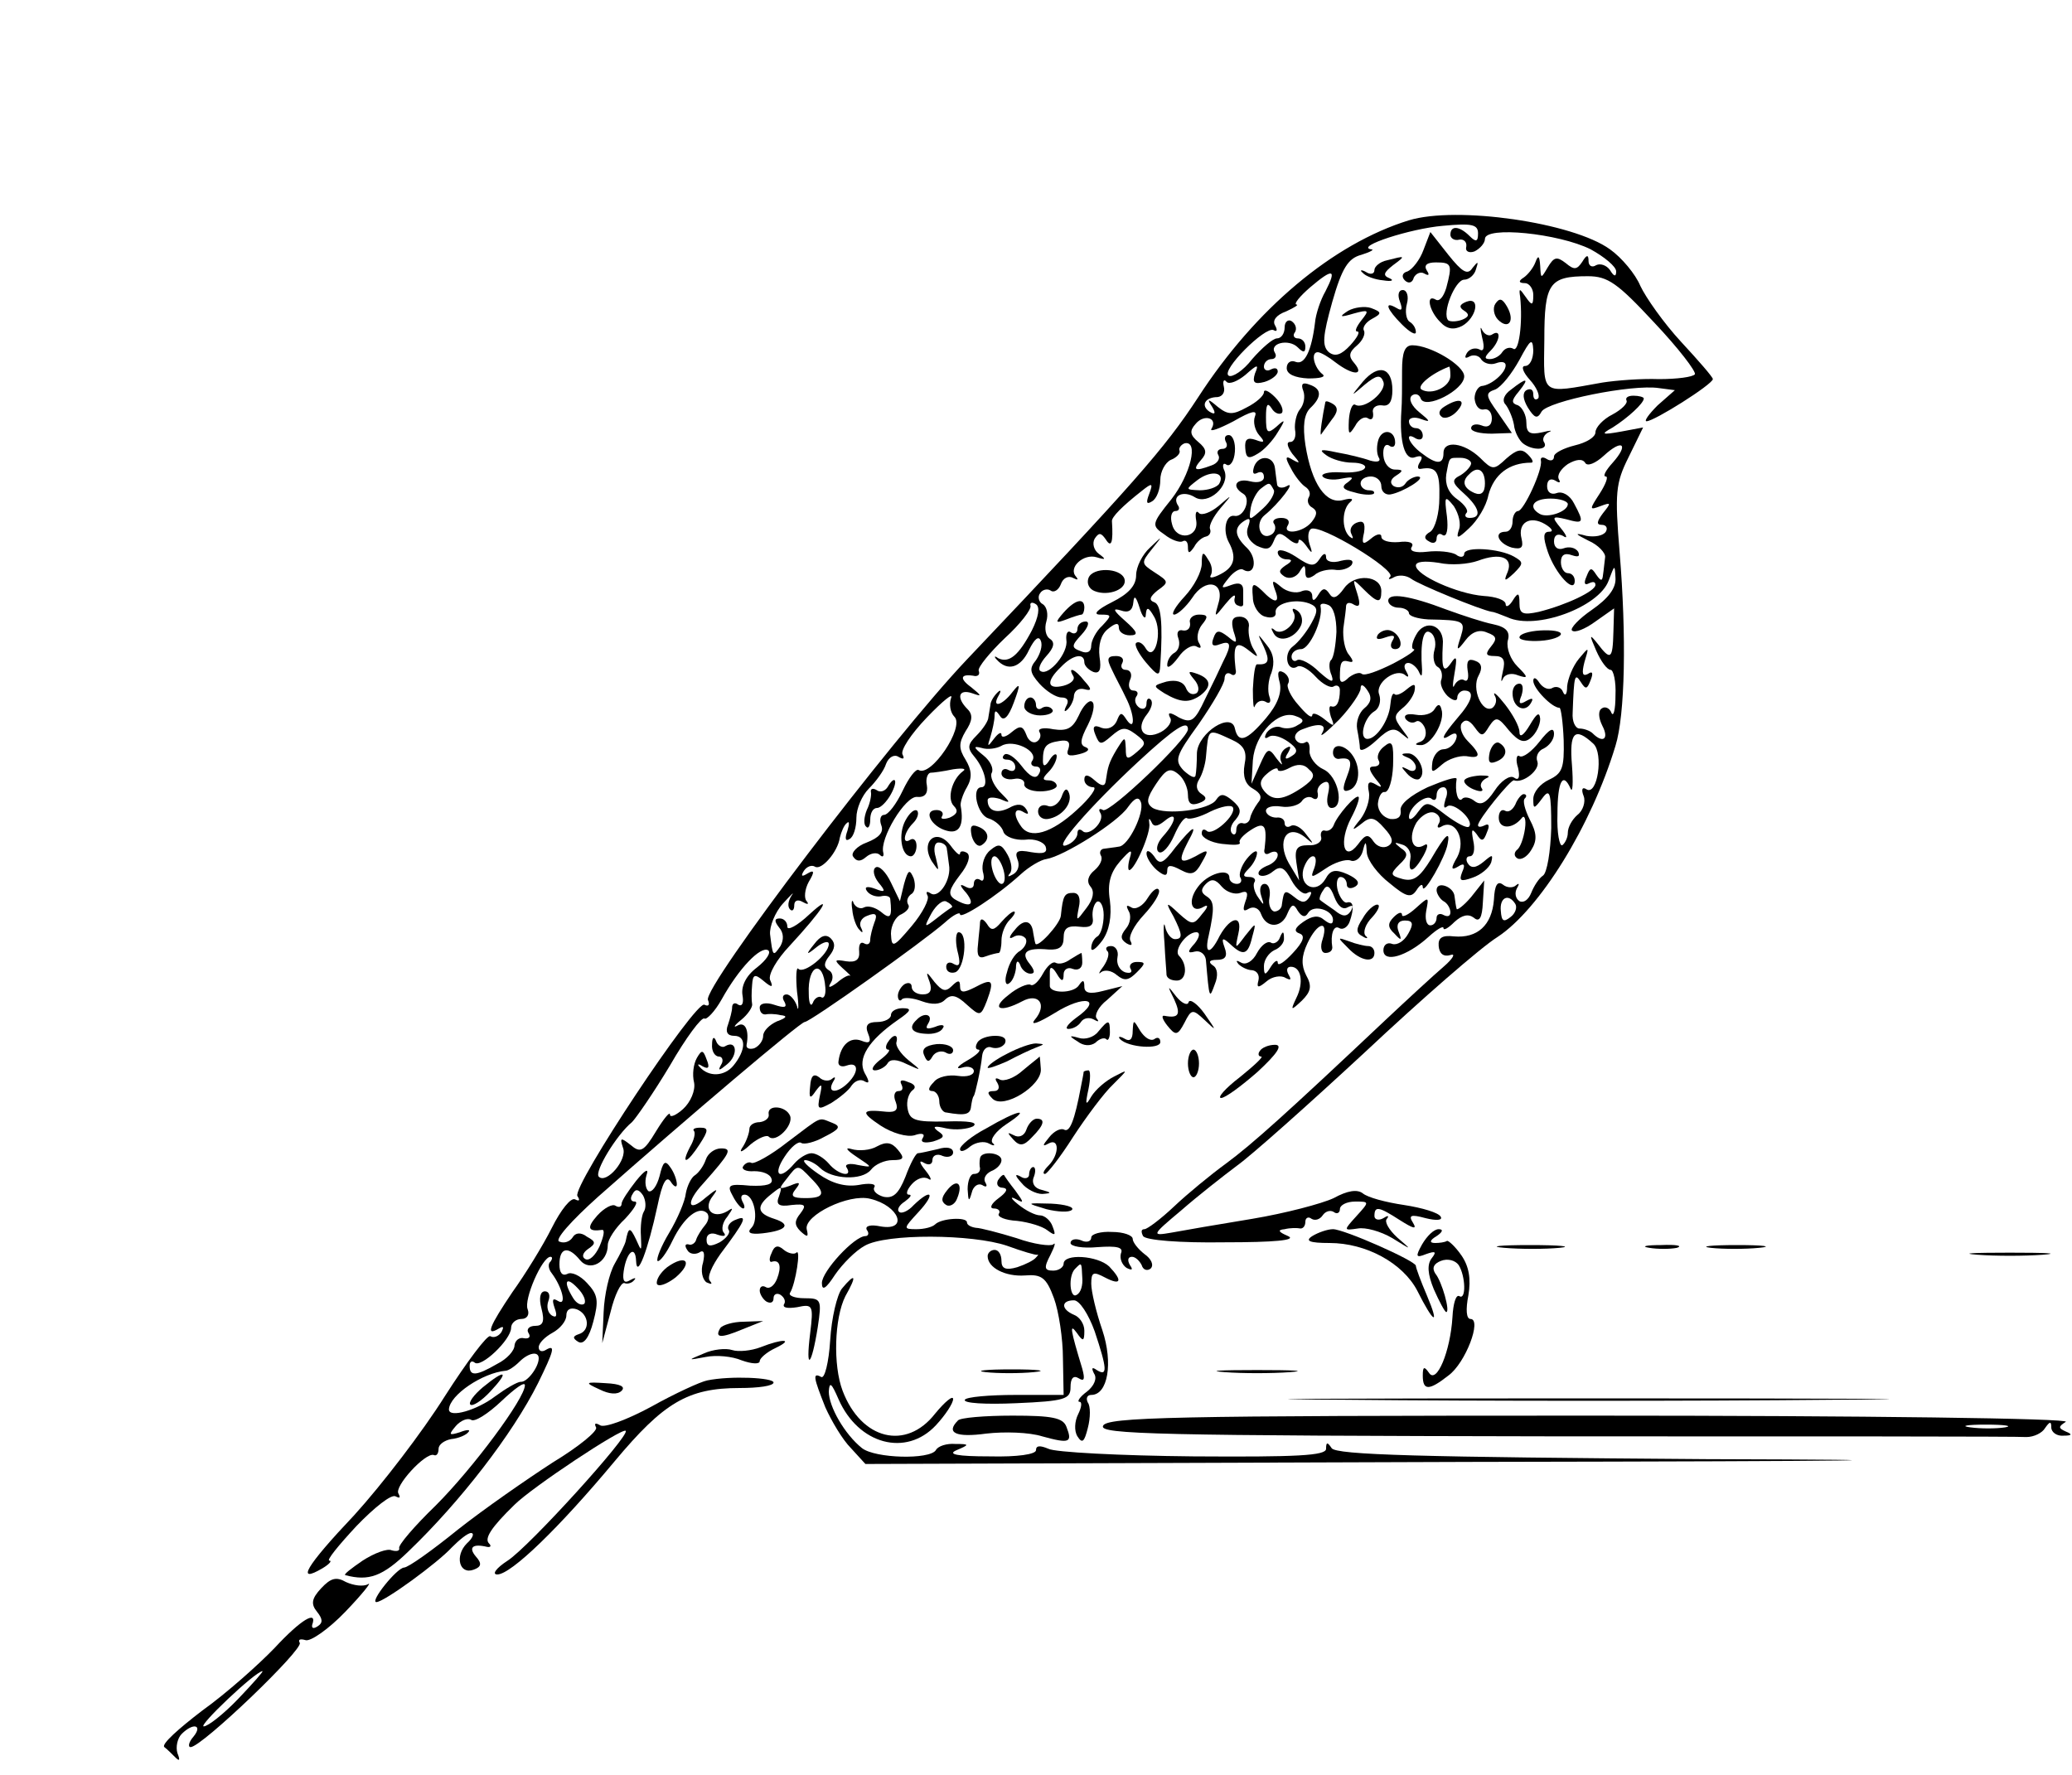 <?xml version="1.0" standalone="no"?>
<!DOCTYPE svg PUBLIC "-//W3C//DTD SVG 20010904//EN"
 "http://www.w3.org/TR/2001/REC-SVG-20010904/DTD/svg10.dtd">
<svg version="1.0" xmlns="http://www.w3.org/2000/svg"
 width="300pt" height="257pt" viewBox="0 0 300 257"
 preserveAspectRatio="xMidYMid meet">
<g transform="translate(0,257) scale(0.1,-0.1)"
fill="#000000" stroke="none">
<path d="M2040 2251 c-110 -34 -222 -128 -305 -256 -49 -75 -93 -125 -335
-380 -110 -116 -382 -474 -375 -493 3 -7 1 -10 -5 -7 -12 8 -192 -263 -184
-277 4 -6 3 -8 -3 -5 -6 4 -21 -15 -34 -41 -13 -26 -39 -68 -57 -93 -33 -49
-40 -65 -20 -53 7 4 8 3 4 -5 -4 -6 -11 -9 -16 -6 -4 3 -34 -37 -66 -87 -32
-51 -91 -128 -131 -172 -71 -75 -85 -100 -46 -77 10 6 14 11 10 11 -5 0 13 22
39 50 26 27 51 47 57 43 6 -3 7 -2 4 4 -7 10 39 60 51 56 4 -2 7 2 7 9 0 6 8
12 18 14 11 1 22 6 25 10 4 4 -2 4 -12 0 -16 -5 -17 -4 -6 9 7 8 17 12 22 9 5
-4 25 9 44 27 19 18 34 29 34 23 0 -19 -75 -120 -129 -174 -31 -30 -55 -58
-53 -62 1 -4 -4 -5 -11 -3 -6 3 -25 -4 -42 -15 -16 -11 -28 -20 -25 -21 34 -9
54 -2 92 35 74 71 150 169 187 243 23 47 26 57 11 48 -5 -3 -10 -2 -10 4 0 6
9 15 20 21 11 6 20 17 20 25 0 9 6 12 15 9 18 -7 20 -31 3 -36 -9 -3 -9 -6 -1
-11 8 -5 16 6 22 29 8 30 7 39 -9 56 -10 11 -23 17 -29 13 -7 -3 -11 2 -11 14
0 25 13 27 30 6 14 -17 40 -3 40 22 0 8 11 25 25 38 13 14 20 25 14 25 -6 0
-7 5 -3 11 4 8 9 7 15 -2 4 -7 5 -18 1 -24 -3 -5 -5 -21 -4 -35 1 -23 1 -23
-7 -5 -9 19 -11 18 -15 -2 -1 -5 -8 -19 -16 -33 -8 -14 -15 -45 -16 -70 l-2
-45 12 45 c6 25 15 43 20 42 4 -2 11 0 14 4 4 4 1 4 -6 0 -8 -5 -11 -1 -9 13
4 28 17 39 18 15 1 -27 17 15 31 80 7 34 13 44 19 35 5 -8 9 -9 9 -4 0 6 -4
17 -9 24 -8 12 -11 9 -16 -12 -4 -15 -11 -24 -16 -22 -4 3 -6 13 -3 23 4 11
-2 8 -15 -8 -11 -14 -21 -29 -21 -33 0 -5 -4 -6 -9 -3 -4 3 -16 -3 -26 -14
-16 -18 -14 -24 7 -21 4 0 2 -10 -4 -24 -6 -13 -15 -22 -21 -18 -5 3 -3 9 4
14 12 8 12 11 -1 18 -9 7 -17 6 -21 -1 -4 -6 -12 -9 -19 -6 -8 2 17 30 56 65
130 115 293 253 299 253 8 0 171 116 203 144 12 11 22 16 22 12 0 -8 53 26 88
58 12 11 29 21 37 22 25 4 103 53 118 75 10 14 16 16 19 7 5 -15 -18 -63 -32
-64 -5 -1 -15 -2 -21 -3 -5 0 -8 -5 -5 -10 3 -5 -1 -14 -9 -21 -10 -8 -12 -17
-6 -24 6 -7 4 -18 -6 -31 -15 -20 -15 -20 -11 1 3 13 0 21 -8 21 -13 0 -15 -4
-18 -33 -1 -12 -35 -49 -37 -40 -1 3 -2 10 -3 15 -2 19 -14 21 -27 4 -8 -9 -9
-14 -2 -10 6 4 14 3 18 -2 3 -5 -1 -13 -8 -18 -8 -4 -16 -18 -19 -31 -4 -12
-2 -20 3 -16 5 3 9 13 10 22 0 11 3 12 6 5 2 -7 9 -13 15 -13 7 0 6 5 -1 14
-14 17 -5 24 27 21 16 -1 22 4 22 17 0 14 6 18 23 16 16 -2 21 2 19 14 -1 9 2
19 6 22 5 3 10 -6 10 -19 0 -14 -4 -28 -9 -31 -5 -3 -9 -10 -9 -17 0 -6 7 -1
16 11 10 14 14 35 11 58 -4 25 1 41 15 57 15 17 18 18 14 5 -3 -10 -3 -18 -1
-18 8 0 32 55 29 68 -1 7 0 8 3 2 3 -8 9 -7 19 1 19 16 18 0 -2 -22 -9 -10
-11 -20 -6 -23 5 -3 15 8 22 24 7 16 15 28 19 25 4 -2 19 2 34 10 15 7 29 10
32 6 6 -11 -30 -43 -38 -34 -4 3 -7 2 -7 -4 0 -6 13 -13 29 -15 17 -2 28 -2
26 2 -2 3 5 11 16 18 20 13 24 7 20 -27 -2 -7 2 -10 8 -6 6 3 11 2 11 -3 0 -6
-7 -13 -16 -16 -9 -4 -14 -9 -11 -13 4 -3 13 -1 20 5 11 9 17 6 27 -13 7 -13
18 -22 23 -18 6 3 7 1 3 -6 -6 -9 -11 -9 -22 0 -14 11 -15 10 -18 -11 0 -5 -5
-10 -11 -10 -5 1 -9 10 -7 20 2 11 -1 20 -7 20 -6 0 -8 -8 -5 -17 5 -15 4 -15
-4 -3 -6 8 -8 18 -6 22 3 4 0 8 -7 8 -10 0 -10 3 -1 12 7 7 12 17 12 23 0 5
-7 1 -15 -9 -8 -10 -12 -23 -9 -27 3 -5 0 -9 -5 -9 -6 0 -11 4 -11 9 0 15 -32
6 -46 -14 -15 -20 -9 -39 9 -28 7 4 6 -1 -2 -10 -13 -17 -15 -17 -34 0 -19 18
-20 17 -8 -4 13 -26 14 -33 2 -33 -5 0 -12 8 -14 18 -2 9 -3 -1 -1 -23 1 -22
3 -43 3 -47 1 -5 7 -8 15 -8 14 0 16 23 3 36 -8 8 11 34 25 34 6 0 5 -7 -2
-16 -11 -12 -11 -15 0 -12 8 2 15 -4 16 -12 5 -58 5 -57 13 -35 5 12 4 23 -3
27 -7 5 -5 8 6 8 12 0 16 5 11 18 -5 14 -3 15 8 5 19 -18 26 -16 32 10 6 22 6
22 -10 2 -15 -20 -15 -20 -10 3 7 30 -14 24 -30 -9 -12 -22 -19 -19 -13 6 9
41 8 50 -3 57 -8 5 -9 10 -1 18 8 8 14 7 23 -4 7 -8 19 -12 27 -9 10 4 12 0 7
-13 -4 -12 -3 -15 5 -10 7 4 15 1 18 -8 8 -21 30 -20 38 1 6 14 9 15 15 4 6
-9 11 -10 15 -3 8 13 36 4 36 -10 0 -7 -4 -7 -13 0 -8 7 -17 6 -30 -3 -13 -9
-14 -14 -5 -17 8 -3 5 -12 -10 -28 -12 -13 -22 -20 -22 -14 0 5 -5 2 -10 -6
-8 -13 -10 -13 -10 1 0 9 7 19 15 23 8 3 15 11 14 18 0 10 -2 10 -6 0 -2 -6
-9 -10 -13 -7 -5 3 -14 -4 -20 -15 -6 -12 -16 -18 -23 -14 -7 4 -8 3 -4 -2 5
-5 14 -9 20 -9 7 -1 11 -7 9 -15 -3 -11 0 -11 12 -1 8 7 21 9 27 5 8 -4 9 -3
5 4 -4 7 -3 12 3 12 15 0 19 -23 8 -45 -9 -19 -8 -19 8 -4 13 13 15 21 6 37
-7 14 -7 27 2 46 14 30 31 35 22 6 -4 -11 -2 -20 4 -20 6 0 10 3 10 8 -3 19 2
33 10 28 5 -3 12 1 15 9 7 20 6 31 -4 28 -4 -1 -10 7 -13 17 -3 11 -1 20 4 20
5 0 9 -5 9 -11 0 -5 5 -7 12 -3 8 5 4 11 -11 18 -18 8 -25 6 -32 -7 -13 -22
-38 -11 -32 14 3 10 9 19 14 19 5 0 5 -8 2 -17 -6 -15 -5 -15 16 -1 13 9 29
14 36 12 7 -3 15 3 18 13 4 16 5 16 6 -2 1 -11 16 -31 33 -44 24 -20 31 -22
39 -10 5 8 9 10 9 4 1 -12 33 44 36 63 4 20 -3 14 -24 -22 -16 -26 -25 -33
-41 -29 -18 5 -19 7 -5 21 13 12 13 17 2 24 -10 8 -10 9 2 5 8 -2 14 -11 12
-21 -4 -22 5 -20 19 5 7 13 7 19 1 15 -17 -10 -24 11 -11 33 7 10 18 17 26 14
7 -3 10 -10 6 -16 -3 -5 -1 -7 4 -4 20 12 36 -19 23 -44 -10 -17 -9 -20 1 -14
9 6 11 3 6 -8 -5 -13 -2 -14 15 -8 12 4 24 14 27 22 3 12 2 12 -11 1 -11 -9
-18 -10 -23 -2 -3 5 -2 10 3 10 6 0 8 10 5 23 -3 16 -2 18 5 9 7 -11 10 -11
15 3 4 9 3 13 -3 10 -6 -3 -10 -3 -10 0 0 8 47 66 52 65 13 -5 38 15 34 27 -3
7 1 16 9 19 8 4 15 13 15 21 0 11 -7 7 -21 -11 -11 -14 -24 -24 -29 -21 -4 3
-6 -5 -2 -17 3 -14 1 -19 -6 -14 -6 4 -19 -5 -28 -19 -12 -18 -20 -22 -29 -15
-6 5 -15 7 -18 3 -6 -6 -11 11 -8 29 0 4 -18 -2 -42 -12 -25 -12 -41 -25 -39
-34 1 -9 -4 -13 -15 -12 -10 2 -18 11 -18 22 1 10 5 18 10 17 6 0 11 17 12 38
1 33 -1 38 -13 28 -8 -6 -11 -15 -8 -20 3 -5 0 -9 -7 -9 -8 0 -7 -5 2 -17 11
-13 11 -15 1 -9 -10 6 -13 3 -10 -11 2 -11 -4 -28 -12 -39 -14 -17 -13 -18 1
-7 13 11 19 10 33 -6 13 -14 14 -21 6 -26 -7 -4 -16 -1 -21 6 -8 12 -12 11
-23 -4 -20 -26 -28 3 -10 38 8 15 13 29 11 31 -4 4 -31 -27 -36 -41 -2 -5 -7
-9 -12 -8 -5 2 -8 -3 -6 -10 1 -6 -7 -12 -19 -11 -16 0 -20 -5 -17 -25 l4 -26
-15 25 c-18 32 -3 58 23 38 14 -12 14 -11 2 4 -7 10 -17 15 -22 12 -5 -3 -9
-1 -9 4 0 6 -6 9 -12 8 -7 0 -14 4 -15 9 -1 6 9 9 22 7 12 -2 26 2 30 8 3 5
11 8 16 4 5 -3 8 0 7 7 -2 6 2 13 9 16 7 3 9 -3 6 -16 -3 -12 -1 -21 5 -21 19
0 10 46 -12 56 -11 5 -20 17 -20 26 1 10 -2 16 -6 13 -5 -3 -11 -1 -14 4 -3 5
1 12 10 15 25 10 36 7 28 -6 -4 -7 7 2 25 20 17 18 31 39 31 45 0 7 4 6 10 -3
7 -10 5 -18 -5 -26 -7 -6 -12 -19 -10 -30 2 -10 4 -23 4 -28 1 -5 11 0 24 12
19 18 26 19 37 9 12 -10 12 -9 0 7 -12 16 -12 20 0 30 8 6 16 17 18 25 2 11 0
12 -11 3 -8 -7 -16 -10 -18 -7 -3 2 -5 -5 -6 -16 -2 -22 -20 -49 -33 -49 -13
0 -5 31 10 40 7 4 10 15 7 24 -7 17 25 40 38 28 5 -4 5 -1 1 6 -4 6 -3 12 3
12 5 0 12 -6 15 -12 4 -9 5 -8 5 2 -3 40 2 61 12 54 6 -3 9 -15 6 -25 -3 -10
-1 -22 5 -25 5 -3 7 -11 5 -18 -3 -6 2 -17 9 -24 8 -7 14 -8 14 -2 0 5 5 10
10 10 16 0 12 -15 -10 -40 -22 -26 -26 -35 -9 -24 7 4 10 1 7 -7 -3 -8 -11
-14 -18 -14 -7 0 -14 -8 -16 -18 -2 -17 -1 -17 14 -4 9 8 25 13 35 12 21 -4
22 2 2 22 -8 8 -12 19 -9 25 5 7 11 6 19 -5 10 -14 12 -14 21 1 10 15 13 14
29 -6 14 -16 22 -19 32 -10 7 6 13 18 13 27 -1 11 -5 8 -15 -9 -9 -15 -15 -19
-15 -10 0 8 -10 26 -21 40 -11 14 -18 20 -15 13 4 -6 2 -14 -3 -18 -15 -9 -31
28 -20 47 6 11 4 18 -5 21 -10 4 -13 0 -11 -14 2 -11 0 -17 -5 -14 -4 3 -11
-1 -14 -7 -3 -7 -3 1 0 17 4 23 3 27 -5 15 -11 -16 -14 -9 -12 26 3 29 -26 39
-39 14 -6 -11 -7 -20 -3 -20 4 -1 -9 -10 -30 -21 -22 -11 -41 -18 -45 -15 -3
3 -11 1 -19 -5 -9 -9 -13 -8 -13 0 0 22 2 26 13 23 7 -2 7 1 0 10 -6 7 -9 24
-8 38 2 14 4 29 4 33 1 5 6 5 12 1 8 -4 9 1 4 17 -7 22 -7 22 9 6 21 -21 26
-21 26 -3 0 23 -39 26 -54 4 -10 -14 -16 -16 -21 -8 -6 9 -10 9 -16 -1 -6 -10
-9 -10 -9 -2 0 7 -7 10 -15 7 -8 -4 -22 -1 -30 6 -13 11 -14 10 -9 -4 8 -20 0
-21 -19 -1 -13 12 -15 11 -13 -10 0 -13 9 -26 18 -28 10 -3 16 0 15 6 -2 13
28 21 49 13 12 -5 13 -10 3 -28 -7 -13 -19 -28 -27 -34 -15 -11 -8 -39 7 -29
5 2 16 -4 26 -15 10 -11 22 -17 26 -14 5 3 9 0 9 -5 0 -18 -5 -26 -12 -24 -4
2 -4 -5 -1 -15 6 -15 5 -15 -10 -3 -9 7 -17 10 -17 5 -1 -5 -9 2 -20 15 -11
12 -18 27 -15 31 3 5 0 12 -6 16 -9 5 -10 0 -6 -15 3 -14 -3 -31 -20 -51 -28
-33 -40 -37 -45 -15 -5 25 -53 -6 -55 -35 0 -14 -1 -29 -2 -33 -1 -5 -8 -1
-17 7 -14 15 -12 21 22 68 20 29 37 58 37 65 0 7 4 10 9 7 5 -4 9 0 7 7 -4 35
0 42 18 28 15 -12 16 -12 8 1 -5 8 -8 22 -7 31 2 9 -4 16 -13 16 -11 0 -13 -6
-9 -21 6 -18 5 -19 -8 -8 -13 10 -17 10 -21 -2 -4 -10 -1 -13 9 -9 16 6 18 0
5 -25 -4 -9 -16 -34 -26 -54 -15 -32 -20 -36 -38 -27 -13 8 -17 8 -13 0 4 -5
-2 -15 -13 -21 -25 -13 -38 4 -20 26 6 8 9 17 5 21 -3 3 -6 1 -6 -6 0 -7 -5
-9 -10 -6 -6 4 -8 11 -5 16 4 5 2 9 -4 9 -6 0 -8 7 -5 15 4 8 1 15 -6 15 -6 0
-8 5 -5 10 3 6 -1 10 -9 10 -13 0 -14 -4 -6 -20 5 -11 15 -29 20 -40 13 -25
14 -51 1 -32 -7 11 -9 11 -14 -2 -4 -9 -13 -13 -22 -10 -11 5 -14 2 -9 -10 6
-15 8 -15 23 -2 15 13 20 14 35 3 16 -12 16 -14 2 -26 -14 -12 -16 -11 -16 5
-1 18 -1 18 -13 -1 -12 -20 -13 -26 -16 -46 -1 -8 -6 -8 -16 1 -10 9 -15 9
-15 1 0 -6 6 -11 13 -11 6 0 -4 -15 -24 -33 -37 -34 -68 -43 -81 -23 -12 17
-9 28 4 20 7 -4 8 -3 4 4 -5 8 -13 9 -25 2 -18 -9 -31 -4 -31 11 0 5 8 5 18 2
16 -7 16 -6 -1 11 -9 10 -14 22 -11 27 3 6 -2 17 -12 25 -15 12 -15 14 -3 11
9 -3 22 -1 29 3 17 10 53 -7 45 -21 -4 -5 -1 -9 5 -9 6 0 8 -5 4 -11 -4 -8
-13 -4 -25 12 -10 13 -21 20 -25 16 -4 -4 -2 -7 4 -7 7 0 12 -5 12 -11 0 -5
-4 -7 -10 -4 -5 3 -10 1 -10 -5 0 -6 8 -10 18 -8 9 2 16 -2 15 -7 -1 -6 9 -11
23 -11 13 0 24 4 24 8 0 4 -5 8 -12 8 -9 0 -9 3 0 12 7 7 12 17 12 23 0 5 -5
3 -10 -5 -6 -10 -10 -11 -10 -2 0 21 4 26 24 29 12 2 16 -1 13 -11 -4 -10 0
-12 16 -8 12 3 16 7 9 10 -9 3 -8 11 3 32 8 16 11 31 6 34 -4 3 -13 -6 -19
-20 -9 -19 -17 -23 -37 -20 -14 3 -23 1 -20 -4 3 -5 1 -11 -4 -14 -5 -3 -12 1
-15 10 -5 13 -9 14 -21 4 -8 -7 -15 -9 -15 -4 0 5 -5 2 -11 -6 -9 -12 -10 -12
-5 3 3 10 6 24 6 30 0 9 2 9 8 0 5 -8 12 -2 20 20 10 27 9 29 -2 15 -15 -20
-31 -24 -20 -5 4 7 3 9 -2 4 -5 -5 -10 -13 -10 -18 -1 -5 -2 -13 -3 -18 0 -5
-8 -17 -17 -26 -13 -13 -14 -18 -3 -31 15 -18 21 -44 10 -44 -15 0 -6 -40 10
-45 10 -3 20 -12 22 -20 3 -7 17 -12 31 -11 14 2 27 -3 30 -10 3 -9 -3 -11
-21 -8 -20 4 -24 1 -20 -10 4 -9 1 -18 -6 -22 -7 -4 -9 -4 -5 1 4 4 3 16 -3
27 -9 16 -13 17 -25 7 -9 -7 -13 -21 -11 -31 3 -10 1 -16 -4 -12 -5 3 -9 0 -9
-6 0 -6 -5 -8 -12 -4 -9 5 -9 2 1 -9 14 -18 5 -22 -17 -9 -10 7 -8 14 8 35 12
15 16 28 10 32 -5 3 -10 3 -10 -1 0 -4 -6 1 -14 12 -20 26 -44 6 -27 -23 11
-16 11 -16 6 5 -4 13 -2 22 4 22 6 0 12 -4 12 -10 1 -5 2 -16 3 -22 4 -21 -14
-49 -26 -42 -6 4 -8 3 -5 -3 3 -5 -7 -25 -23 -44 -27 -32 -29 -32 -30 -11 0
12 7 25 15 28 8 4 13 10 10 14 -3 5 -1 11 4 15 6 3 7 13 4 23 -6 14 -8 13 -14
-8 l-6 -25 -13 27 c-7 15 -17 25 -22 22 -5 -3 -3 -13 4 -22 11 -13 10 -15 -5
-9 -11 4 -16 3 -12 -3 4 -6 13 -9 20 -8 8 2 14 0 14 -4 3 -27 0 -30 -14 -18
-8 6 -18 9 -24 6 -5 -3 -12 0 -15 6 -2 7 -4 3 -2 -9 1 -12 6 -26 11 -30 4 -5
5 -3 2 3 -4 7 0 15 9 18 12 5 15 2 10 -10 -3 -8 -6 -20 -6 -25 0 -6 -4 -8 -9
-5 -5 3 -8 -2 -7 -12 1 -12 -5 -16 -19 -14 -17 3 -18 2 -5 -10 8 -7 13 -12 11
-11 -2 2 -11 -3 -19 -10 -11 -8 -14 -8 -9 0 4 6 3 15 -3 18 -8 5 -7 11 1 21 8
10 9 18 2 25 -7 7 -15 4 -24 -8 -13 -16 -12 -17 4 -4 9 7 17 9 17 4 0 -15 -36
-44 -44 -36 -3 4 -4 -11 -2 -33 3 -21 2 -31 0 -21 -3 9 -10 17 -15 17 -6 0 -7
-5 -3 -11 4 -8 0 -9 -15 -4 -12 4 -21 2 -21 -4 0 -6 3 -10 8 -10 4 1 14 1 22
-1 11 -1 9 -4 -5 -9 -11 -5 -20 -14 -20 -21 0 -7 -6 -15 -13 -18 -7 -2 -12 0
-11 5 4 21 -2 34 -13 28 -7 -4 -5 0 5 8 10 8 17 19 16 23 -1 5 -1 17 0 28 1
15 4 16 16 6 13 -11 15 -10 10 1 -3 8 10 30 28 49 49 53 65 79 29 46 -18 -17
-32 -24 -32 -18 0 7 -5 12 -11 12 -8 0 -8 -4 -1 -13 7 -8 7 -18 2 -27 -11 -16
-11 -15 -15 17 -1 11 7 32 19 45 12 13 17 18 12 11 -5 -8 -6 -16 -2 -20 3 -3
6 -1 6 6 0 7 5 9 12 5 7 -4 10 -4 6 1 -4 4 -3 17 3 28 9 15 8 18 -2 12 -8 -5
-10 -4 -5 4 4 6 11 9 16 6 9 -6 33 21 36 42 2 8 6 18 10 21 4 4 4 -1 1 -11 -4
-11 -3 -16 3 -12 6 3 10 17 10 31 0 13 8 32 18 42 10 10 22 26 25 36 4 10 12
14 18 10 7 -4 9 -3 6 3 -4 6 12 30 35 54 23 24 39 37 35 28 -3 -9 -1 -21 5
-27 15 -15 -34 -88 -52 -77 -4 2 -14 -11 -23 -30 -9 -19 -21 -35 -27 -35 -5 0
-7 -7 -4 -15 4 -10 -3 -18 -21 -25 -14 -5 -23 -15 -20 -20 5 -8 11 -8 19 -1 7
6 16 7 20 3 4 -4 6 -2 5 3 -6 20 32 83 49 81 11 -1 16 5 14 17 -2 9 1 17 5 18
4 0 19 2 33 5 14 2 20 1 14 -3 -16 -12 -23 -40 -13 -50 7 -7 5 -12 -6 -17 -9
-3 -14 -2 -11 2 3 5 -1 9 -8 9 -20 0 -8 -24 15 -30 18 -5 25 8 20 36 -1 4 3
17 9 27 8 14 7 25 -2 40 -10 16 -10 24 0 41 10 15 11 24 3 32 -17 17 -13 30 7
23 14 -5 14 -4 -2 9 -18 13 -15 20 6 16 5 0 7 3 5 8 -1 5 16 26 38 47 22 20
39 42 37 47 -1 4 2 6 8 2 6 -4 4 -18 -6 -38 -19 -36 -33 -48 -49 -40 -5 4 -6
2 -2 -2 16 -18 35 -12 47 14 8 16 14 21 17 13 3 -7 -1 -19 -7 -28 -10 -12 -9
-18 5 -34 10 -11 24 -20 32 -20 9 0 11 -5 7 -12 -4 -8 -3 -10 2 -5 5 5 9 14 9
20 1 7 7 11 15 9 11 -3 11 0 0 12 -13 17 -25 22 -16 7 3 -5 -3 -11 -14 -14
-24 -6 -26 6 -4 27 17 18 34 21 34 7 0 -5 6 -11 13 -14 9 -3 12 3 9 22 -2 17
2 32 12 40 11 9 16 10 16 2 0 -6 7 -11 16 -11 13 0 11 5 -7 21 -17 15 -19 19
-6 15 11 -4 17 0 18 12 1 11 4 8 9 -8 4 -14 9 -18 9 -10 1 12 4 11 12 -3 13
-22 1 -67 -12 -46 -4 7 -10 11 -14 8 -3 -3 4 -16 14 -28 18 -21 20 -21 21 -4
4 62 1 88 -9 91 -8 3 -6 8 5 17 17 12 16 13 -4 26 -20 13 -20 14 -4 34 16 20
16 20 -3 2 -11 -10 -20 -28 -20 -40 0 -15 -11 -27 -35 -39 -22 -11 -28 -18
-17 -18 17 0 17 -1 3 -16 -9 -8 -16 -22 -16 -29 0 -9 -6 -12 -15 -8 -14 5 -14
8 1 24 10 11 12 19 6 19 -7 0 -12 -5 -12 -11 0 -5 -4 -8 -9 -5 -5 4 -8 -1 -7
-11 3 -18 -25 -52 -37 -45 -5 2 -1 12 8 22 11 12 13 20 5 25 -6 4 -8 15 -5 25
3 10 1 21 -5 25 -6 3 -8 11 -4 16 3 5 10 7 15 4 5 -4 12 1 15 9 3 9 11 13 18
9 6 -3 8 -3 4 2 -12 13 11 34 30 28 13 -4 14 -3 3 5 -7 5 -10 15 -6 22 6 9 9
9 16 -1 8 -13 11 -5 9 26 -1 6 15 22 43 44 15 12 17 12 11 -4 -5 -13 -4 -16 4
-11 7 4 12 18 12 31 0 12 7 25 15 29 8 3 14 9 13 13 -2 4 2 9 7 11 21 5 9 -45
-19 -81 -29 -36 -29 -38 -10 -51 10 -8 22 -12 26 -10 5 3 8 -1 8 -8 0 -10 2
-10 9 0 4 8 12 14 17 15 5 1 8 6 6 11 -2 5 5 18 15 30 18 21 18 21 -3 3 -11
-9 -24 -14 -28 -10 -4 5 -6 0 -4 -11 4 -25 -29 -30 -35 -5 -3 10 -1 19 5 19 5
0 7 4 3 9 -8 14 9 21 25 11 19 -12 51 16 43 38 -4 8 -2 13 3 9 5 -3 11 5 12
19 1 13 -3 24 -9 24 -5 0 -7 -4 -4 -10 3 -5 1 -10 -5 -10 -6 0 -9 -4 -6 -9 3
-5 -1 -12 -10 -15 -24 -9 -28 -7 -15 8 9 10 8 16 -4 26 -12 10 -13 16 -4 26
12 15 33 9 23 -7 -3 -5 11 0 32 11 26 15 35 17 31 7 -3 -8 0 -20 6 -27 9 -10
8 -12 -5 -7 -12 4 -16 1 -15 -12 1 -15 5 -16 18 -8 9 5 22 19 29 31 12 19 11
20 -2 8 -13 -11 -15 -9 -15 14 0 18 2 22 8 13 4 -7 11 -10 15 -7 3 4 -1 14
-10 23 -9 9 -16 12 -16 7 0 -5 -11 -15 -25 -22 -20 -11 -27 -11 -42 1 -14 12
-16 12 -8 0 6 -10 4 -12 -4 -7 -13 9 -6 21 12 21 7 1 11 7 9 15 -2 8 0 12 4 7
4 -4 16 1 27 10 18 16 20 16 14 2 -4 -13 -1 -16 14 -12 10 3 19 10 19 15 0 5
-4 6 -10 3 -5 -3 -10 -1 -10 4 0 6 5 11 11 11 5 0 8 4 5 9 -9 14 20 21 33 8 8
-8 11 -8 11 1 0 7 -5 12 -11 12 -5 0 -8 4 -4 9 3 5 1 12 -5 16 -5 3 -10 -1
-10 -9 0 -9 -5 -16 -11 -16 -6 0 -22 -14 -36 -30 -13 -17 -29 -27 -34 -24 -12
7 53 72 65 66 5 -3 6 0 2 7 -4 7 2 15 16 20 13 6 19 10 15 10 -4 1 5 12 20 25
33 28 39 27 22 -6 -7 -12 -14 -33 -15 -45 -5 -41 -15 -62 -28 -57 -7 3 -13 -1
-13 -9 0 -9 12 -14 31 -15 17 0 26 2 21 6 -12 9 -18 32 -7 32 4 0 16 -7 26
-15 25 -19 42 -19 27 -1 -9 10 -8 16 4 26 8 7 12 16 10 21 -3 4 2 12 11 17 15
8 15 10 -1 16 -9 3 -24 1 -33 -4 -14 -9 -12 -10 8 -4 22 6 23 5 11 -10 -7 -9
-10 -16 -6 -16 5 0 0 -9 -10 -20 -13 -14 -22 -17 -31 -10 -10 9 -9 23 5 73 14
49 23 63 42 68 13 4 20 8 14 8 -23 4 57 30 104 34 42 4 51 2 51 -11 0 -12 -3
-13 -12 -4 -15 15 -28 16 -28 2 0 -5 6 -9 13 -7 6 1 11 -3 10 -10 -2 -7 4 -10
12 -7 8 4 15 12 15 18 0 19 107 8 153 -15 20 -11 37 -25 37 -32 0 -8 -3 -8 -9
2 -5 7 -14 10 -20 7 -6 -4 -11 -1 -11 6 0 10 -3 9 -9 -1 -8 -12 -12 -12 -24
-2 -13 10 -17 9 -26 -6 -10 -17 -10 -17 -11 2 -1 15 -3 16 -7 5 -3 -8 -11 -18
-17 -22 -8 -5 -7 -8 2 -8 6 0 12 -8 12 -17 0 -16 -2 -16 -11 -3 -9 13 -10 13
-8 0 4 -38 -2 -81 -10 -75 -5 3 -12 1 -16 -5 -3 -5 -11 -10 -18 -10 -8 0 -8 3
1 12 14 14 16 32 3 24 -5 -4 -12 0 -15 6 -3 7 -3 2 0 -11 4 -15 2 -21 -4 -17
-6 3 -14 1 -18 -5 -4 -7 -3 -9 4 -5 6 3 14 1 17 -5 4 -5 13 -8 21 -5 8 3 14 2
14 -3 0 -11 -21 -29 -35 -30 -5 -1 -10 -9 -10 -18 1 -10 6 -17 13 -16 7 2 12
-4 12 -13 0 -10 -6 -14 -15 -10 -8 3 -15 1 -15 -4 0 -5 13 -8 30 -8 l29 1 -20
29 c-18 25 -19 29 -4 34 9 4 24 23 35 43 16 30 19 32 20 14 0 -13 -5 -23 -12
-23 -6 0 -3 -9 7 -20 10 -11 15 -23 12 -27 -4 -3 -7 -1 -7 6 0 7 -4 9 -10 6
-6 -4 -5 -13 2 -25 10 -16 14 -17 20 -6 9 15 131 40 170 34 l23 -3 -25 -22
c-13 -13 -20 -23 -16 -23 11 0 95 53 96 61 0 3 -21 27 -46 54 -25 27 -51 64
-59 81 -7 17 -27 41 -44 53 -54 39 -222 63 -291 42z m355 -148 c35 -37 61 -71
59 -75 -3 -4 -26 -7 -52 -7 -26 1 -63 -2 -82 -5 -90 -16 -85 -20 -84 62 0 82
7 92 63 92 29 0 43 -10 96 -67z m-630 -234 c-4 -5 -16 -9 -28 -9 -21 1 -21 1
-3 15 20 15 41 11 31 -6z m170 -214 c-1 -19 -4 -38 -8 -41 -3 -3 -3 -13 1 -22
4 -12 -1 -10 -18 5 -12 12 -27 20 -32 17 -4 -3 -8 0 -8 5 0 6 6 11 14 11 12 0
32 43 28 62 -1 4 4 5 11 2 8 -3 12 -19 12 -39z m-56 -135 c-7 -5 -18 -6 -25
-3 -6 2 -15 -1 -20 -8 -4 -7 -3 -10 3 -6 6 4 18 0 28 -7 14 -10 15 -15 5 -21
-9 -6 -11 -4 -5 5 5 9 4 11 -4 6 -6 -4 -9 -13 -6 -19 3 -7 0 -4 -7 5 -11 16
-13 15 -24 -10 l-12 -27 2 34 c3 38 37 74 62 64 12 -4 13 -8 3 -13z m-159 -6
c0 -14 -114 -123 -123 -117 -5 3 -7 1 -4 -4 8 -12 -17 -36 -26 -26 -4 3 -7 2
-7 -4 0 -6 -7 -14 -16 -17 -22 -8 34 56 104 121 53 49 72 61 72 47z m63 -15
c18 -8 23 -17 19 -36 -3 -17 1 -29 12 -35 12 -7 14 -13 7 -21 -5 -7 -10 -16
-11 -22 -1 -5 -6 -9 -11 -7 -5 1 -9 -3 -9 -10 0 -6 -3 -8 -6 -5 -4 4 -2 13 5
20 9 11 8 17 -5 28 -12 10 -17 10 -23 1 -9 -15 -73 -23 -92 -12 -10 7 -9 14 5
35 14 21 20 24 32 14 8 -6 14 -20 14 -30 0 -13 5 -16 16 -12 11 4 12 8 4 13
-8 5 -9 13 -4 21 5 8 9 22 10 32 4 43 2 42 37 26z m103 -69 c-28 -19 -43 -21
-56 -5 -7 9 -6 16 5 25 8 7 15 9 15 6 0 -4 8 -3 17 2 11 6 21 6 28 -2 10 -8 8
-14 -9 -26z m207 -17 c-3 -10 -3 -15 2 -11 9 8 40 -20 32 -29 -3 -3 -18 5 -34
17 -26 20 -28 20 -40 4 -7 -10 -13 -13 -13 -7 0 14 25 34 33 26 4 -3 7 -1 7 5
0 7 4 12 10 12 5 0 7 -8 3 -17z m-640 -103 c3 -11 2 -20 -3 -20 -4 0 -10 9
-13 20 -3 11 -2 20 3 20 4 0 10 -9 13 -20z m498 -54 c8 4 9 3 5 -5 -6 -9 -12
-9 -24 1 -10 7 -19 13 -21 15 -1 1 0 7 5 14 5 9 10 6 16 -10 5 -13 12 -19 19
-15z m-573 0 c-2 -1 -12 -8 -22 -16 -18 -14 -19 -14 -7 8 7 12 17 20 22 16 6
-3 9 -7 7 -8z m-282 -87 c-16 -12 -23 -27 -21 -40 2 -11 0 -17 -6 -14 -5 4 -9
2 -9 -4 0 -5 -3 -16 -6 -25 -4 -10 -1 -16 9 -16 18 0 17 -21 -1 -43 -13 -16
-36 -17 -49 -2 -4 4 -2 5 4 1 9 -5 11 -2 6 10 -5 14 -7 14 -14 2 -5 -9 -7 -24
-4 -36 2 -11 -5 -28 -16 -38 -10 -9 -19 -13 -19 -8 0 5 -9 -6 -20 -24 -18 -30
-23 -32 -37 -20 -14 11 -16 11 -11 -4 7 -17 -24 -53 -35 -42 -7 7 26 61 48 79
6 6 31 42 55 82 23 40 46 71 50 68 3 -2 15 10 25 28 25 45 56 77 67 71 5 -3
-2 -14 -16 -25z m99 -29 c1 -10 -2 -17 -6 -14 -4 2 -10 -2 -12 -8 -3 -7 -6 -1
-6 13 -2 42 21 51 24 9z m-398 -397 c-4 -3 -3 -11 2 -17 15 -20 22 -48 9 -40
-8 5 -9 2 -5 -10 4 -11 3 -15 -4 -11 -6 4 -8 13 -5 21 3 8 1 14 -5 14 -7 0 -9
-10 -5 -25 5 -19 2 -25 -9 -25 -9 0 -13 -5 -10 -10 4 -6 1 -9 -6 -8 -7 2 -13
-3 -14 -10 0 -8 -11 -20 -25 -27 -31 -18 -40 -18 -40 -3 0 6 3 8 7 5 9 -9 53
33 53 50 0 7 7 13 15 13 8 0 12 6 9 14 -6 14 21 76 33 76 3 0 3 -3 0 -7z m49
-61 c-4 -3 -11 0 -16 8 -15 24 -11 33 6 15 9 -9 13 -19 10 -23z m-66 -79 c0
-13 -17 -35 -26 -34 -5 0 -22 -10 -37 -21 -26 -20 -67 -32 -67 -19 1 21 49 53
82 56 4 0 13 6 20 13 13 13 28 16 28 5z"/>
<path d="M1031 1058 c-1 -10 4 -18 10 -18 5 0 7 -6 3 -12 -5 -9 -3 -9 9 1 16
13 14 36 -3 26 -4 -3 -11 1 -13 7 -3 8 -6 6 -6 -4z"/>
<path d="M699 561 c-13 -11 -21 -22 -18 -25 3 -3 16 5 29 19 28 30 22 33 -11
6z"/>
<path d="M2061 2208 c-5 -14 -16 -28 -23 -31 -8 -2 -9 -8 -4 -13 5 -5 11 -4
13 4 3 6 10 9 15 6 7 -4 8 -2 4 4 -5 8 0 12 13 12 23 0 24 -3 15 -37 -4 -13
-10 -20 -15 -17 -15 9 -10 -16 6 -32 10 -11 20 -12 32 -6 21 12 27 43 6 35
-10 -4 -11 -8 -3 -13 8 -5 7 -9 -3 -13 -8 -3 -17 -3 -20 -1 -10 10 10 59 23
59 7 0 15 7 17 15 4 12 3 12 -5 2 -7 -11 -15 -6 -35 19 l-26 33 -10 -26z"/>
<path d="M2008 2193 c-10 -2 -18 -9 -18 -14 0 -6 -6 -7 -12 -3 -7 4 -10 3 -5
-1 4 -5 18 -10 30 -11 12 -2 16 0 9 3 -10 4 -9 8 5 19 19 14 18 14 -9 7z"/>
<path d="M2027 2133 c4 -11 3 -14 -5 -9 -19 11 -14 -2 8 -24 11 -11 20 -16 20
-11 0 6 -4 12 -9 15 -5 3 -7 15 -4 26 3 11 0 20 -6 20 -6 0 -8 -7 -4 -17z"/>
<path d="M2165 2130 c-4 -6 -2 -17 4 -23 15 -15 25 -2 13 19 -7 12 -11 13 -17
4z"/>
<path d="M2030 2033 c0 -21 0 -47 -1 -58 -3 -45 5 -73 20 -67 9 3 12 1 7 -7
-4 -6 -4 -11 1 -10 23 4 28 -4 27 -42 0 -22 -6 -44 -13 -49 -9 -5 -10 -10 -2
-14 6 -4 11 -2 11 4 0 6 4 9 9 5 6 -3 8 9 6 27 -4 30 -3 31 10 15 7 -11 11
-26 7 -35 -4 -13 -1 -12 15 3 12 11 25 32 28 48 8 30 30 47 62 47 4 0 2 5 -5
12 -9 9 -16 7 -31 -6 -18 -17 -20 -17 -38 1 -23 22 -53 26 -53 7 0 -17 -10
-17 -32 0 -19 14 -25 32 -8 21 6 -3 10 -1 10 4 0 6 -4 11 -10 11 -5 0 -10 4
-10 10 0 5 8 7 18 3 14 -5 13 -3 -3 10 -11 9 -16 19 -11 24 5 4 11 2 13 -4 6
-17 63 12 63 32 0 16 -49 45 -75 45 -11 0 -15 -10 -15 -37z m70 -7 c0 -16 -27
-29 -42 -20 -7 5 14 23 40 33 1 1 2 -5 2 -13z m30 -127 c0 -4 -7 -12 -15 -17
-14 -7 -13 -11 5 -27 22 -20 26 -35 8 -35 -6 0 -8 3 -5 7 4 3 -2 12 -13 20
-13 9 -18 22 -16 36 5 26 3 24 21 24 8 0 15 -4 15 -8z m20 -29 c0 -13 -5 -18
-15 -14 -16 7 -19 17 -8 27 12 13 23 7 23 -13z"/>
<path d="M1973 2017 c-18 -22 -18 -22 3 -4 17 14 23 15 27 4 5 -14 -28 -41
-41 -33 -4 2 -8 -8 -9 -22 -1 -22 0 -23 9 -9 5 10 14 15 19 11 5 -3 8 0 7 8
-2 7 4 12 13 11 10 -2 15 5 15 22 0 33 -20 39 -43 12z"/>
<path d="M1887 2004 c3 -8 1 -20 -5 -27 -5 -6 -8 -20 -7 -29 2 -10 -1 -18 -7
-18 -6 0 -4 -7 3 -17 12 -14 12 -15 1 -9 -11 7 -12 4 -3 -12 6 -12 16 -24 21
-27 6 -4 8 -10 5 -15 -3 -5 -1 -12 5 -15 8 -5 7 -11 -1 -21 -13 -16 -44 -19
-34 -4 3 6 -1 10 -10 10 -9 0 -14 -4 -10 -9 3 -5 1 -12 -4 -15 -16 -10 -25 16
-10 28 20 16 47 51 32 42 -7 -4 -14 -2 -14 3 -1 6 -2 16 -3 23 -2 18 -23 20
-30 3 -3 -9 -2 -13 4 -10 6 3 10 1 10 -6 0 -6 -8 -9 -20 -6 -20 5 -28 -7 -10
-18 12 -7 1 -35 -13 -32 -12 2 -17 -21 -8 -38 12 -22 8 -36 -11 -46 -11 -6
-18 -7 -15 -2 3 5 2 15 -4 23 -7 12 -9 11 -9 -6 0 -12 -11 -33 -25 -48 -13
-14 -20 -26 -15 -26 5 0 17 11 26 24 19 30 48 24 38 -8 -6 -21 -6 -21 10 -1 9
11 15 16 14 10 -2 -5 0 -11 5 -12 4 -2 7 -1 7 2 0 3 0 12 0 20 0 10 -6 12 -17
8 -16 -6 -16 -5 -4 10 7 9 17 15 21 12 17 -10 21 16 6 31 -19 18 -20 30 -4 40
8 5 9 2 5 -9 -4 -11 1 -20 12 -27 15 -7 20 -6 25 6 5 13 9 14 21 4 8 -7 15 -9
15 -4 0 5 5 2 11 -6 9 -13 10 -12 5 2 -3 10 -2 19 2 22 13 8 123 -59 115 -69
-4 -4 -2 -5 5 -1 7 4 18 3 25 -2 10 -8 100 -45 117 -48 3 0 13 -4 23 -8 41
-19 132 15 146 53 9 24 9 24 10 4 1 -15 -11 -30 -34 -46 -19 -13 -32 -27 -29
-30 4 -4 19 2 34 13 l27 19 -1 -34 c-1 -40 -4 -42 -23 -17 -12 15 -12 13 -2
-10 7 -16 16 -28 21 -28 4 0 8 -17 7 -37 0 -21 -3 -32 -6 -25 -2 6 -9 10 -14
6 -5 -3 -5 -13 1 -25 10 -19 1 -26 -14 -11 -4 4 -13 7 -19 7 -6 0 -11 10 -10
23 2 55 3 58 12 44 7 -11 9 -10 14 3 4 10 3 14 -4 9 -8 -4 -9 1 -5 17 7 23 7
23 -8 5 -9 -11 -16 -29 -17 -40 0 -12 -3 -15 -6 -8 -2 6 -9 9 -15 6 -6 -4 -14
0 -19 7 -5 8 -9 9 -9 3 0 -11 27 -39 38 -39 2 0 5 -21 6 -47 1 -40 -2 -48 -21
-57 -13 -6 -23 -18 -23 -28 0 -15 1 -15 13 1 11 15 13 9 13 -43 -1 -34 -6 -65
-12 -69 -6 -4 -13 -15 -17 -25 -4 -10 -11 -15 -17 -12 -6 4 -7 12 -4 18 4 7 4
9 -1 5 -4 -4 -13 -4 -19 1 -8 6 -12 -1 -13 -22 -3 -37 -24 -56 -58 -53 -17 2
-23 -2 -22 -14 1 -11 7 -16 17 -13 8 3 4 -5 -10 -17 -14 -12 -52 -47 -85 -78
-141 -133 -192 -179 -230 -207 -22 -16 -56 -44 -75 -62 -19 -18 -39 -33 -43
-33 -5 0 -5 -4 -2 -10 4 -6 53 -10 118 -9 72 0 105 3 92 9 -14 6 -16 9 -5 10
8 2 18 2 23 1 4 0 7 4 7 10 0 5 4 8 9 4 5 -3 12 -1 16 5 4 6 11 8 16 5 5 -4 9
-1 9 4 0 6 10 11 22 11 21 0 21 0 2 -21 -19 -21 -19 -21 2 -18 11 2 33 -4 50
-14 29 -18 29 -18 7 1 -12 11 -19 23 -15 27 4 5 1 5 -5 1 -7 -4 -13 -2 -13 3
0 15 6 14 37 -6 19 -12 25 -14 19 -4 -7 11 -4 13 18 7 16 -4 25 -3 22 2 -3 6
-27 13 -53 17 -27 4 -53 11 -60 17 -8 6 -22 4 -42 -7 -17 -8 -70 -22 -118 -30
-49 -8 -101 -17 -117 -20 -29 -5 -29 -4 14 32 24 21 61 50 81 65 21 15 104 89
186 165 81 76 167 151 191 166 61 40 136 161 171 277 14 45 16 159 6 280 -7
86 -6 100 13 138 l21 43 -32 -6 c-28 -5 -30 -4 -12 6 22 14 45 35 45 42 0 2
-7 4 -15 4 -8 0 -12 -3 -10 -7 2 -4 -7 -13 -20 -20 -14 -7 -25 -19 -25 -26 0
-7 -13 -15 -30 -19 -16 -4 -30 -11 -30 -16 0 -6 -5 -7 -10 -4 -6 4 -10 3 -9
-2 3 -13 -25 -73 -33 -73 -4 0 -8 -7 -8 -15 0 -8 -4 -15 -10 -15 -18 0 -11
-17 9 -23 14 -3 17 0 14 13 -6 23 12 34 34 21 10 -6 13 -11 6 -11 -9 0 -9 -8
-2 -29 11 -32 39 -62 39 -42 0 6 -4 11 -10 11 -5 0 -10 7 -10 16 0 10 5 14 16
10 9 -3 12 -2 9 5 -4 6 -13 8 -21 5 -8 -3 -14 1 -14 10 0 9 5 12 13 8 7 -5 6
0 -3 11 -14 17 -13 18 8 13 25 -7 26 -5 11 23 -6 12 -17 18 -25 15 -8 -3 -14
1 -14 10 0 9 5 12 12 8 6 -4 8 -3 5 2 -3 6 3 15 13 22 12 7 21 8 25 2 3 -6 15
-1 27 10 27 25 37 17 13 -10 -10 -11 -15 -20 -10 -20 4 0 0 -11 -9 -25 -15
-23 -15 -24 1 -18 16 6 16 5 4 -10 -9 -12 -10 -17 -2 -17 7 0 9 -5 6 -10 -4
-6 -16 -8 -28 -6 -18 5 -17 3 3 -7 14 -6 25 -18 24 -24 -1 -7 -2 -19 -3 -25
-1 -10 -3 -10 -10 0 -7 11 -9 10 -14 -3 -4 -9 -3 -13 3 -10 6 3 10 3 10 -2 0
-9 -42 -29 -82 -39 -23 -5 -28 -3 -28 12 0 16 -2 17 -10 4 -5 -8 -10 -10 -10
-5 0 6 -14 11 -32 12 -38 3 -98 30 -98 44 0 6 13 7 33 4 18 -4 43 -2 57 3 32
12 51 5 43 -16 -6 -14 -5 -15 9 -2 14 14 14 16 0 24 -21 12 -72 15 -72 4 0 -5
-6 -6 -12 -1 -7 4 -26 6 -42 4 -17 -2 -26 1 -22 7 4 6 -4 9 -19 7 -14 -1 -25
2 -25 8 0 5 -7 4 -15 -3 -12 -10 -14 -8 -10 9 2 14 -1 18 -11 14 -7 -3 -11
-10 -7 -17 3 -6 2 -7 -3 -3 -12 11 -11 40 1 50 6 5 1 6 -10 3 -25 -7 -46 23
-55 80 -4 27 -2 44 7 53 17 16 17 28 -1 34 -10 4 -13 1 -9 -9z m-43 -143 c3
-4 -4 -17 -15 -27 -21 -19 -21 -19 -18 1 2 11 9 23 14 27 13 10 13 10 19 -1z
m426 -21 c0 -11 -30 -21 -41 -14 -17 10 -9 22 16 22 14 0 25 -4 25 -8z m37
-347 c15 -14 6 -76 -10 -66 -6 4 -8 0 -4 -10 3 -8 -1 -21 -9 -27 -8 -7 -14
-18 -14 -26 0 -7 -4 -15 -8 -18 -4 -2 -8 18 -7 45 0 48 8 62 19 37 3 -7 4 8 2
34 -4 48 4 56 31 31z m-113 -232 c3 -5 0 -14 -7 -19 -10 -8 -13 -6 -14 9 -2
19 11 26 21 10z"/>
<path d="M2188 2006 c-10 -7 -14 -16 -8 -22 4 -5 10 -18 12 -29 1 -11 8 -23
13 -27 14 -11 37 -10 31 1 -4 5 0 12 6 15 7 3 3 3 -9 0 -18 -4 -23 -1 -23 14
0 11 -6 22 -12 25 -10 3 -10 7 1 20 16 20 12 21 -11 3z"/>
<path d="M1919 1988 c-4 -19 -9 -51 -6 -47 1 2 8 11 15 21 9 11 10 18 2 23 -5
3 -10 5 -11 3z"/>
<path d="M2091 1981 c-8 -5 -9 -11 -3 -15 5 -3 15 1 22 9 14 16 3 20 -19 6z"/>
<path d="M1996 1934 c-3 -9 -3 -20 0 -26 4 -6 -1 -8 -12 -5 -11 4 -32 9 -49
12 -23 5 -26 4 -15 -4 8 -6 25 -11 38 -11 13 0 21 -4 18 -8 -3 -5 -19 -7 -35
-6 -17 1 -29 -2 -26 -6 3 -4 15 -6 28 -3 16 3 18 2 9 -5 -11 -7 -8 -11 9 -15
13 -4 25 -4 28 -2 2 3 -1 5 -7 5 -7 0 -12 5 -12 10 0 6 7 10 15 10 8 0 15 -6
15 -14 0 -8 6 -13 13 -12 18 3 54 25 40 26 -6 0 -15 -5 -18 -10 -4 -6 -11 -7
-17 -4 -6 4 -5 10 3 15 11 7 11 9 -1 9 -9 0 -16 9 -17 20 -1 11 2 18 8 15 5
-4 9 -2 9 4 0 18 -18 21 -24 5z"/>
<path d="M1850 1770 c0 -5 6 -10 13 -10 9 0 8 -3 -2 -9 -10 -7 -10 -10 -1 -16
7 -4 16 -1 21 6 7 12 9 12 9 0 0 -9 4 -10 13 -4 6 6 20 9 29 8 10 -2 21 2 25
7 4 7 -2 9 -15 6 -13 -4 -22 -1 -22 5 0 7 -4 6 -9 -2 -8 -12 -13 -12 -35 3
-14 9 -26 12 -26 6z"/>
<path d="M1576 1733 c-3 -8 1 -16 9 -19 20 -8 48 3 43 18 -6 16 -46 17 -52 1z"/>
<path d="M2010 1700 c0 -5 7 -10 15 -10 8 0 15 -4 15 -8 0 -4 12 -8 28 -9 52
-1 54 -2 47 -25 -7 -21 -6 -22 7 -5 9 12 20 16 31 11 14 -5 15 -9 6 -20 -9
-11 -8 -14 5 -14 13 0 16 -6 12 -22 -3 -13 -3 -18 0 -11 3 7 13 9 22 5 15 -5
15 -3 -1 13 -10 10 -16 26 -14 37 4 13 -2 20 -21 24 -15 3 -45 13 -67 21 -55
21 -85 25 -85 13z"/>
<path d="M1540 1683 c-13 -15 -12 -16 4 -10 10 4 20 7 22 7 2 0 4 5 4 10 0 15
-13 12 -30 -7z"/>
<path d="M1873 1683 c8 -13 -17 -36 -28 -25 -5 4 -5 2 -1 -5 8 -15 32 -7 40
12 3 8 0 17 -6 21 -6 4 -8 3 -5 -3z"/>
<path d="M1723 1668 c1 -7 -3 -12 -10 -11 -7 2 -10 -3 -7 -11 3 -8 1 -17 -5
-21 -6 -3 -11 -11 -11 -18 0 -6 7 -1 16 11 8 12 20 19 26 16 7 -4 8 -2 4 5 -4
6 -2 18 4 26 10 12 9 15 -4 15 -9 0 -15 -6 -13 -12z"/>
<path d="M1995 1651 c-4 -7 0 -8 11 -4 12 4 15 3 10 -5 -4 -7 -2 -12 4 -12 14
0 8 22 -7 27 -6 2 -14 -1 -18 -6z"/>
<path d="M2200 1647 c0 -4 14 -6 30 -5 17 1 30 6 30 10 0 4 -13 6 -30 5 -16
-1 -30 -5 -30 -10z"/>
<path d="M1830 1633 c9 -20 7 -26 -10 -25 -3 0 -5 -16 -6 -36 0 -20 1 -31 3
-24 3 6 9 9 15 6 6 -4 9 -1 6 7 -3 8 -2 24 3 35 5 15 3 28 -7 40 -14 18 -14
18 -4 -3z"/>
<path d="M1729 1586 c7 -8 8 -17 3 -20 -6 -3 -12 0 -15 8 -4 9 -14 12 -28 9
-20 -6 -20 -6 -3 -17 24 -14 36 -14 52 -3 17 13 15 24 -4 31 -14 5 -15 4 -5
-8z"/>
<path d="M2190 1566 c0 -20 17 -29 26 -15 5 8 3 9 -6 4 -10 -6 -12 -4 -7 8 3
10 2 17 -3 17 -6 0 -10 -6 -10 -14z"/>
<path d="M1483 1547 c0 -7 11 -13 23 -13 12 0 20 4 18 8 -3 5 -10 6 -15 3 -5
-4 -9 -1 -9 4 0 6 -4 11 -8 11 -5 0 -9 -6 -9 -13z"/>
<path d="M2077 1543 c-4 -7 -16 -10 -27 -8 -12 2 -18 0 -15 -6 4 -5 10 -7 15
-4 4 3 10 -2 13 -9 3 -8 1 -17 -6 -20 -9 -3 -9 -5 0 -5 15 -1 36 35 30 52 -2
8 -5 8 -10 0z"/>
<path d="M2157 1481 c-3 -14 -1 -18 9 -14 16 6 18 19 5 27 -5 3 -11 -3 -14
-13z"/>
<path d="M1930 1480 c0 -5 3 -9 8 -9 18 3 21 -3 12 -26 -7 -18 -6 -23 4 -19
15 6 17 34 3 52 -11 14 -27 16 -27 2z"/>
<path d="M2038 1473 c6 -2 12 -9 12 -14 0 -6 -6 -7 -12 -3 -10 5 -10 4 -1 -6
7 -8 16 -11 19 -7 10 10 -4 37 -18 36 -10 0 -10 -2 0 -6z"/>
<path d="M2120 1439 c0 -4 7 -10 16 -13 8 -3 13 -2 9 3 -3 5 1 11 7 14 7 3 3
4 -9 4 -13 -1 -23 -4 -23 -8z"/>
<path d="M1285 1430 c-4 -6 -11 -8 -16 -4 -5 3 -9 2 -8 -3 1 -4 -1 -16 -6 -26
-4 -10 -5 -21 -1 -24 3 -4 6 1 6 10 0 10 4 17 10 17 5 0 14 9 20 20 11 20 6
29 -5 10z"/>
<path d="M1537 1416 c-4 -10 -13 -16 -20 -13 -8 3 -14 -1 -14 -8 0 -7 6 -12
14 -11 20 3 36 22 31 37 -3 9 -7 7 -11 -5z"/>
<path d="M2194 1405 c-4 -8 -10 -12 -15 -9 -5 3 -9 -2 -9 -10 0 -17 20 -17 33
-1 4 6 7 -1 5 -15 -2 -14 -7 -28 -12 -31 -4 -4 -4 -9 1 -12 5 -3 14 2 20 12 9
14 8 25 -2 44 -7 14 -11 28 -7 31 3 3 2 6 -2 6 -3 0 -9 -7 -12 -15z"/>
<path d="M1311 1382 c-11 -20 -6 -52 8 -52 4 0 8 7 8 15 0 8 -4 12 -9 9 -12
-8 -10 10 4 24 6 6 9 14 6 18 -4 3 -11 -3 -17 -14z"/>
<path d="M1407 1359 c3 -10 9 -16 14 -13 13 8 11 21 -5 27 -10 4 -12 0 -9 -14z"/>
<path d="M1702 1343 c-18 -24 -23 -26 -31 -13 -6 8 -11 10 -11 4 0 -6 7 -17
15 -24 11 -9 15 -9 15 -1 0 9 5 9 20 1 15 -8 21 -6 30 11 11 19 10 20 -9 9
-23 -12 -26 -8 -11 21 15 27 8 24 -18 -8z"/>
<path d="M1662 1270 c-7 -12 -18 -18 -24 -14 -7 4 -8 3 -4 -5 4 -6 3 -18 -4
-26 -8 -10 -8 -15 1 -21 7 -4 9 -3 6 3 -4 6 5 23 19 38 14 15 24 31 22 36 -2
5 -9 0 -16 -11z"/>
<path d="M2080 1281 c0 -5 5 -13 10 -16 6 -3 10 -11 10 -16 0 -6 -4 -7 -10 -4
-5 3 -10 1 -10 -4 0 -6 -4 -11 -9 -11 -6 0 -8 10 -6 21 4 21 4 21 -15 4 -11
-10 -20 -14 -20 -10 0 5 -5 4 -12 -3 -9 -9 -9 -15 1 -24 10 -11 11 -10 6 3 -4
10 0 16 9 16 12 0 13 -5 5 -19 -6 -11 -16 -17 -23 -15 -7 3 -13 -1 -13 -9 0
-19 34 -9 65 19 12 11 22 17 22 13 0 -4 7 0 16 9 11 10 20 12 28 6 8 -7 12 0
13 22 l2 32 -19 -24 c-11 -13 -21 -20 -21 -17 -1 3 -2 11 -3 18 -1 14 -26 23
-26 9z"/>
<path d="M1973 1240 c-10 -15 -10 -21 0 -26 6 -4 9 -3 4 1 -4 5 0 17 10 27 9
10 12 18 7 18 -5 0 -15 -9 -21 -20z"/>
<path d="M1450 1235 c-11 -13 -15 -13 -21 -3 -5 7 -9 9 -10 3 0 -5 -2 -20 -3
-33 -2 -16 1 -21 11 -17 8 3 17 5 19 5 2 0 4 8 4 18 0 10 5 23 12 30 7 7 9 12
6 12 -3 0 -11 -7 -18 -15z"/>
<path d="M1386 1194 c5 -19 4 -25 -5 -20 -6 4 -11 2 -11 -4 0 -7 6 -10 13 -8
14 5 19 58 5 58 -4 0 -5 -12 -2 -26z"/>
<path d="M1952 1197 c18 -19 38 -22 38 -7 0 6 -4 10 -9 10 -5 0 -18 3 -28 7
-17 6 -17 6 -1 -10z"/>
<path d="M1603 1193 c4 -3 1 -13 -5 -22 -7 -9 -8 -13 -4 -9 5 4 15 3 23 -4 11
-9 17 -8 29 4 13 13 13 15 0 15 -8 0 -12 -5 -9 -10 3 -5 0 -7 -8 -5 -8 3 -13
12 -11 22 2 9 -3 16 -9 16 -7 0 -9 -3 -6 -7z"/>
<path d="M1550 1181 c-8 -6 -17 -8 -22 -5 -4 2 -12 -5 -18 -16 -6 -11 -14 -19
-18 -16 -4 2 -19 -4 -32 -15 -26 -20 -12 -26 20 -9 24 13 37 -5 18 -27 -7 -9
6 -4 29 10 43 27 71 21 31 -7 -12 -9 -17 -16 -11 -16 7 0 15 5 18 10 4 6 12 7
18 4 7 -4 9 -4 5 1 -4 4 2 17 15 27 l22 20 -28 -7 c-19 -5 -27 -3 -27 6 0 10
-2 11 -8 2 -8 -12 -43 -12 -42 0 0 4 0 13 0 20 0 8 4 7 10 -3 7 -12 10 -12 10
-1 0 7 6 11 13 8 8 -3 14 1 14 9 0 8 -1 14 -1 14 -1 0 -8 -4 -16 -9z"/>
<path d="M1346 1148 c4 -12 1 -18 -10 -18 -9 0 -16 5 -16 11 0 5 -4 7 -10 4
-5 -3 -10 -11 -10 -17 0 -6 3 -9 6 -5 3 3 16 2 29 -3 14 -5 26 -5 33 2 9 9 17
7 32 -7 19 -17 20 -17 29 6 11 30 8 33 -18 19 -16 -8 -21 -8 -21 2 0 9 -3 9
-12 0 -9 -9 -14 -7 -25 6 -12 16 -13 16 -7 0z"/>
<path d="M1700 1123 c10 -22 7 -28 -14 -24 -5 1 -3 -5 4 -14 12 -15 15 -15 25
4 10 20 12 20 29 4 18 -17 18 -17 0 9 -10 14 -21 22 -23 17 -1 -6 -10 -2 -18
8 -13 17 -13 16 -3 -4z"/>
<path d="M1290 1100 c0 -5 -9 -10 -20 -10 -14 0 -18 -5 -13 -17 5 -12 2 -15
-10 -10 -16 6 -30 -6 -33 -30 -1 -6 4 -9 12 -6 17 6 18 -9 2 -25 -16 -16 -31
-15 -22 1 4 6 4 9 -1 5 -4 -4 -13 -4 -19 2 -8 6 -12 2 -13 -13 -2 -18 0 -19 8
-7 9 12 10 11 6 -7 -4 -20 -3 -21 17 -10 11 7 25 18 29 25 5 7 13 10 19 6 7
-4 7 0 0 12 -11 21 5 47 48 77 19 13 21 17 7 17 -9 0 -17 -4 -17 -10z"/>
<path d="M1327 1093 c-12 -11 -7 -19 13 -20 11 -1 22 2 25 8 4 5 -2 6 -11 2
-12 -4 -15 -3 -10 5 8 13 -6 17 -17 5z"/>
<path d="M1590 1076 c-6 -8 -19 -12 -28 -9 -14 4 -15 3 -2 -5 9 -7 19 -7 26
-2 6 6 13 8 16 5 2 -3 5 2 5 10 0 19 -2 19 -17 1z"/>
<path d="M1640 1077 c0 -12 -4 -16 -12 -11 -7 4 -10 3 -6 -1 12 -12 58 -15 58
-4 0 6 -4 8 -9 4 -6 -3 -14 3 -20 12 -10 17 -10 17 -11 0z"/>
<path d="M1285 1060 c-3 -5 -3 -10 1 -10 4 0 -1 -7 -12 -15 -10 -8 -14 -15 -7
-15 6 0 15 5 18 10 4 7 14 6 28 -1 22 -10 22 -10 2 6 -11 9 -19 21 -17 26 3
12 -5 12 -13 -1z"/>
<path d="M1415 1060 c-3 -5 -3 -10 2 -10 4 -1 -3 -8 -17 -16 -14 -8 -17 -13
-7 -10 9 3 17 0 17 -5 0 -6 -10 -9 -23 -7 -13 2 -29 -1 -35 -9 -8 -8 -9 -13
-2 -13 5 0 10 -7 10 -15 0 -8 5 -16 10 -16 28 -5 35 -3 36 9 1 6 2 13 4 15 2
3 10 38 12 58 1 9 7 15 14 12 7 -2 15 0 19 6 3 7 -2 11 -14 11 -11 0 -23 -4
-26 -10z"/>
<path d="M1338 1042 c4 -10 7 -11 12 -2 4 7 13 9 19 6 6 -4 11 -2 11 3 0 6
-11 10 -24 9 -16 -2 -22 -7 -18 -16z"/>
<path d="M1458 1044 c-16 -8 -28 -17 -28 -20 0 -2 12 2 28 9 15 8 34 17 42 20
13 5 13 5 0 6 -8 0 -27 -7 -42 -15z"/>
<path d="M1824 1048 c-3 -4 -2 -8 2 -8 4 0 -10 -13 -31 -30 -21 -16 -33 -30
-27 -30 6 0 29 17 53 38 28 26 37 39 25 39 -9 0 -19 -4 -22 -9z"/>
<path d="M1720 1030 c0 -11 4 -20 8 -20 4 0 8 9 8 20 0 11 -4 20 -8 20 -4 0
-8 -9 -8 -20z"/>
<path d="M1481 1020 c-12 -11 -28 -17 -34 -13 -6 3 -7 1 -3 -5 4 -7 2 -12 -5
-12 -10 0 -10 -3 -2 -11 16 -16 72 19 70 43 -1 10 -1 18 -2 18 0 -1 -11 -9
-24 -20z"/>
<path d="M1569 1018 c0 -2 -2 -12 -4 -22 -9 -48 -16 -66 -24 -62 -5 3 -15 -2
-22 -11 -10 -12 -10 -14 -1 -9 16 9 16 -16 0 -32 -7 -7 -9 -12 -5 -12 3 0 22
24 41 54 19 29 45 64 58 76 22 22 22 22 1 11 -12 -6 -27 -19 -33 -29 -8 -14
-9 -12 -4 11 3 15 3 27 0 27 -3 0 -6 -1 -7 -2z"/>
<path d="M1305 1000 c3 -6 2 -10 -4 -10 -6 0 -8 -7 -4 -16 4 -11 0 -15 -13
-14 -37 4 -39 0 -9 -20 17 -11 38 -17 49 -14 11 4 16 2 12 -4 -4 -6 2 -8 15
-5 16 5 18 8 7 15 -9 7 -5 8 12 4 14 -3 31 -1 39 3 8 6 -7 8 -39 7 -46 -1 -53
2 -56 19 -2 11 2 22 7 26 6 4 4 9 -6 12 -9 4 -13 3 -10 -3z"/>
<path d="M1113 956 c1 -5 -5 -10 -13 -11 -8 0 -15 -4 -15 -10 0 -5 -4 -17 -9
-25 -7 -10 -3 -10 11 3 11 9 23 14 26 11 10 -10 36 16 31 30 -6 15 -34 17 -31
2z"/>
<path d="M1428 936 c-21 -11 -38 -25 -38 -30 0 -5 7 -3 15 4 8 6 20 8 27 4 7
-4 10 -3 5 1 -4 5 5 17 20 27 38 25 17 21 -29 -6z"/>
<path d="M1140 916 c-24 -19 -48 -32 -52 -30 -3 2 -9 0 -12 -5 -3 -4 4 -8 16
-7 12 0 23 -4 25 -11 3 -8 -7 -11 -31 -10 -31 3 -34 1 -25 -15 5 -10 12 -18
15 -18 3 0 2 5 -1 10 -3 6 -2 10 3 10 14 0 21 -37 10 -48 -7 -7 -2 -10 16 -8
35 4 42 13 17 21 -25 8 -27 18 -4 36 15 12 16 12 11 -3 -5 -12 -1 -16 18 -13
20 2 22 0 13 -12 -9 -11 -9 -17 0 -26 10 -9 12 -9 9 3 -4 20 61 52 92 44 42
-10 56 -47 15 -40 -14 3 -23 1 -20 -5 4 -5 2 -9 -2 -9 -16 0 -63 -51 -63 -68
0 -12 6 -8 19 12 11 16 30 35 43 42 31 18 156 17 206 0 22 -8 42 -14 44 -13 2
1 1 -1 -2 -4 -3 -4 -15 -10 -27 -14 -17 -5 -23 -2 -23 9 0 9 -4 16 -10 16 -5
0 -10 -4 -10 -9 0 -17 26 -30 54 -28 24 2 31 -3 42 -33 7 -19 13 -59 13 -87
l1 -53 -69 0 c-39 0 -72 -3 -74 -7 -3 -5 30 -7 74 -5 71 3 79 6 79 23 0 13 4
18 12 13 8 -5 9 -1 5 14 -17 56 -19 67 -8 52 9 -13 11 -13 11 3 0 10 -7 20
-15 23 -19 8 -19 21 0 21 8 0 21 -20 30 -45 18 -54 19 -66 3 -56 -7 5 -8 3 -4
-5 5 -7 0 -18 -10 -26 -11 -8 -15 -15 -11 -15 4 0 3 -8 -2 -18 -5 -10 -6 -24
-1 -32 7 -11 10 -8 15 12 4 15 4 32 0 37 -3 6 -1 11 5 11 24 0 32 46 16 94 -9
26 -16 56 -16 67 0 17 3 18 20 9 23 -12 26 -5 6 16 -17 16 -66 19 -66 4 0 -5
-7 -10 -15 -10 -13 0 -14 4 -4 23 6 12 8 19 4 15 -4 -3 -28 0 -53 9 -26 8 -53
15 -59 15 -7 1 -13 4 -13 8 0 8 -37 6 -46 -3 -4 -4 -16 -7 -27 -7 -20 0 -19 1
3 25 25 27 19 35 -7 10 -8 -9 -18 -13 -21 -10 -4 3 0 10 8 15 8 6 11 10 6 10
-5 0 -3 7 4 15 7 8 17 12 24 8 6 -4 4 2 -4 12 -9 11 -10 16 -2 11 7 -4 12 -2
12 4 0 7 7 10 15 6 8 -3 15 0 15 5 0 7 -9 9 -22 5 -13 -3 -26 -6 -29 -6 -3 0
-11 -15 -18 -34 -10 -25 -18 -32 -32 -29 -10 3 -16 9 -13 14 3 5 -8 6 -23 3
-19 -3 -38 2 -58 16 -16 11 -25 20 -19 20 5 0 15 -5 21 -11 17 -17 61 -19 74
-3 6 8 20 14 31 14 17 0 18 3 8 15 -9 11 -17 12 -30 5 -10 -6 -27 -7 -37 -4
-10 3 -8 -1 7 -11 24 -16 24 -16 2 -12 -12 3 -20 1 -16 -4 9 -15 -13 -10 -26
6 -7 8 -18 15 -25 15 -7 0 -18 -7 -25 -15 -21 -25 -32 -17 -14 10 9 14 20 23
24 20 4 -3 20 1 34 9 22 11 24 15 11 20 -21 8 -13 11 -65 -28z m34 -52 c22
-22 20 -29 -8 -29 -19 0 -22 3 -14 13 8 10 6 11 -8 5 -17 -6 -17 -5 -5 10 16
21 16 21 35 1z m393 -144 c1 -11 -2 -22 -8 -25 -10 -7 -13 28 -2 38 9 9 9 10
10 -13z"/>
<path d="M1486 934 c-3 -9 -11 -12 -18 -8 -10 5 -10 4 -1 -6 9 -10 15 -10 27
3 18 18 20 27 7 27 -5 0 -12 -7 -15 -16z"/>
<path d="M1005 932 c2 -3 0 -13 -6 -23 -14 -27 -4 -24 14 4 13 20 13 24 1 24
-8 0 -12 -2 -9 -5z"/>
<path d="M1022 891 c-3 -9 -10 -19 -16 -23 -5 -3 -11 -15 -13 -26 -1 -11 -12
-37 -24 -57 -12 -20 -19 -38 -17 -41 3 -2 13 11 22 30 16 33 38 51 50 39 3 -4
2 -11 -3 -17 -5 -6 -11 -15 -13 -21 -1 -5 -7 -9 -11 -7 -5 1 -6 -2 -2 -8 3 -6
11 -7 17 -4 7 5 9 0 6 -14 -4 -12 -1 -25 5 -29 7 -3 9 -3 5 2 -5 5 3 22 15 39
36 48 40 57 23 50 -9 -3 -14 -10 -11 -15 3 -4 -3 -12 -13 -18 -14 -7 -19 -6
-19 4 0 8 7 11 16 7 9 -3 13 -2 9 3 -4 4 -2 15 5 23 9 13 9 14 0 8 -21 -12
-36 3 -21 22 9 12 6 11 -10 -2 -26 -23 -30 -8 -4 20 39 44 43 51 26 51 -9 0
-19 -7 -22 -16z"/>
<path d="M1419 893 c-1 -5 -1 -11 0 -15 0 -5 -3 -8 -9 -8 -5 0 -9 -10 -9 -22
1 -18 2 -19 6 -5 2 9 9 14 15 11 6 -4 8 -2 5 3 -4 6 0 13 8 17 8 3 15 10 15
16 0 11 -29 14 -31 3z"/>
<path d="M1490 869 c0 -5 -6 -7 -12 -3 -9 5 -9 2 1 -9 7 -9 21 -16 30 -16 14
1 14 2 -1 6 -10 2 -15 10 -11 19 3 8 2 14 -1 14 -3 0 -6 -5 -6 -11z"/>
<path d="M1445 861 c-3 -6 0 -11 7 -11 8 -1 6 -6 -6 -15 -11 -8 -14 -15 -7
-15 7 0 10 -4 7 -8 -2 -4 9 -9 27 -10 17 -2 37 -8 44 -14 11 -8 12 -7 7 6 -3
9 -12 16 -18 16 -7 0 -21 7 -32 16 -10 8 -12 12 -4 8 13 -7 13 -6 0 12 -8 10
-15 20 -16 22 -1 2 -5 -1 -9 -7z"/>
<path d="M1371 846 c-8 -10 -9 -16 -1 -21 5 -3 13 1 16 10 9 22 -1 29 -15 11z"/>
<path d="M1515 819 c16 -4 33 -5 37 -1 4 4 -10 8 -30 9 -37 1 -37 1 -7 -8z"/>
<path d="M1580 778 c0 -6 -7 -8 -15 -4 -8 3 -15 1 -15 -4 0 -5 18 -8 39 -6 28
2 38 0 34 -9 -2 -7 1 -16 8 -21 8 -4 10 -3 5 4 -4 7 -3 12 3 12 5 0 11 -6 14
-12 2 -7 8 -9 13 -5 5 5 1 14 -9 21 -9 7 -17 17 -17 22 0 5 -13 10 -30 10 -16
1 -30 -3 -30 -8z"/>
<path d="M1900 780 c-11 -7 -4 -10 25 -10 53 0 106 -29 127 -69 24 -48 33 -52
14 -7 -9 21 -16 40 -16 43 0 7 -104 53 -120 53 -8 0 -22 -5 -30 -10z"/>
<path d="M2059 768 c-10 -18 -9 -20 6 -14 14 5 15 3 8 -6 -7 -9 -6 -23 3 -45
8 -18 16 -33 18 -33 6 0 -6 44 -16 56 -5 8 -2 14 8 18 10 4 21 1 26 -6 10 -16
11 -51 1 -45 -5 3 -9 -11 -10 -30 -3 -50 -23 -98 -34 -81 -7 10 -9 9 -9 -4 0
-22 9 -22 37 0 25 18 49 82 32 82 -6 0 -7 14 -3 34 4 24 1 42 -10 58 -9 13
-19 22 -21 21 -3 -2 -11 -3 -17 -3 -9 0 -8 4 2 10 9 6 10 10 3 10 -7 0 -17
-10 -24 -22z"/>
<path d="M1117 755 c-4 -8 -3 -14 1 -12 11 3 14 -7 7 -25 -4 -10 -11 -15 -16
-12 -5 3 -9 1 -9 -5 0 -5 5 -13 10 -16 6 -3 10 -1 10 5 0 6 5 8 10 5 6 -4 8
-10 5 -14 -2 -5 6 -6 19 -4 23 5 24 3 19 -38 -7 -56 2 -48 11 9 6 40 5 42 -19
42 -15 0 -24 4 -21 8 8 13 16 65 9 58 -3 -3 -12 -1 -18 4 -9 8 -14 6 -18 -5z"/>
<path d="M2178 763 c23 -2 59 -2 80 0 20 2 1 4 -43 4 -44 0 -61 -2 -37 -4z"/>
<path d="M2388 763 c12 -2 30 -2 40 0 9 3 -1 5 -23 4 -22 0 -30 -2 -17 -4z"/>
<path d="M2477 763 c18 -2 50 -2 70 0 21 2 7 4 -32 4 -38 0 -55 -2 -38 -4z"/>
<path d="M2863 753 c26 -2 68 -2 95 0 26 2 4 3 -48 3 -52 0 -74 -1 -47 -3z"/>
<path d="M966 735 c-10 -8 -16 -18 -15 -24 2 -5 14 -1 27 9 26 22 16 35 -12
15z"/>
<path d="M1219 704 c-7 -9 -15 -42 -17 -75 -2 -32 -8 -56 -13 -53 -13 7 -11
-1 6 -44 9 -20 25 -47 37 -59 l21 -23 876 3 c599 1 707 3 342 4 -413 3 -537 6
-543 16 -6 9 -8 9 -8 -1 0 -10 -42 -12 -192 -11 -106 1 -201 6 -210 11 -12 5
-18 5 -18 -2 0 -6 -27 -10 -67 -9 -47 0 -62 3 -48 9 19 8 19 9 -2 9 -12 1 -25
-3 -28 -9 -9 -14 -88 -12 -107 3 -25 20 -48 60 -48 82 1 15 4 12 14 -11 29
-66 98 -84 141 -38 14 15 25 32 25 38 0 6 -12 -4 -26 -21 -42 -54 -107 -38
-134 33 -14 37 -12 105 4 137 17 30 15 35 -5 11z"/>
<path d="M1043 647 c-9 -15 1 -15 32 -2 l30 12 -28 -1 c-16 0 -31 -5 -34 -9z"/>
<path d="M1101 619 c-13 -5 -32 -7 -41 -4 -9 3 -28 1 -41 -5 -24 -10 -24 -10
3 -5 15 3 38 1 52 -5 14 -5 26 -6 26 -1 0 4 10 13 23 19 27 13 11 14 -22 1z"/>
<path d="M1427 583 c18 -2 50 -2 70 0 21 2 7 4 -32 4 -38 0 -55 -2 -38 -4z"/>
<path d="M1773 583 c26 -2 68 -2 95 0 26 2 4 3 -48 3 -52 0 -74 -1 -47 -3z"/>
<path d="M1024 571 c-10 -2 -47 -19 -81 -38 -35 -19 -68 -31 -74 -27 -7 4 -9
3 -6 -3 3 -5 -25 -28 -63 -51 -37 -24 -99 -67 -137 -97 -37 -30 -72 -55 -78
-55 -11 -1 -50 -50 -40 -50 11 0 89 57 109 79 11 11 23 21 28 21 5 0 3 -7 -6
-15 -18 -18 -11 -46 10 -38 11 4 12 9 3 19 -11 13 -5 19 16 14 5 -1 7 1 3 5
-7 7 3 23 37 56 25 25 156 112 161 107 6 -7 -140 -168 -171 -188 -17 -11 -23
-20 -15 -20 20 0 90 68 170 164 71 85 106 106 181 106 27 0 49 3 49 8 0 7 -62
10 -96 3z"/>
<path d="M868 558 c14 -7 26 -8 32 -2 6 6 -2 10 -23 11 -30 2 -31 1 -9 -9z"/>
<path d="M1948 543 c193 -2 511 -2 705 0 193 1 35 2 -353 2 -388 0 -546 -1
-352 -2z"/>
<path d="M1387 513 c-18 -18 -3 -25 41 -19 26 3 62 2 81 -4 40 -11 44 -9 35
14 -5 13 -21 16 -78 16 -40 0 -76 -3 -79 -7z"/>
<path d="M1597 505 c-5 -12 79 -14 656 -15 364 0 671 0 681 -1 11 0 23 6 27
13 7 10 9 10 9 1 0 -7 8 -13 18 -12 12 0 13 2 3 6 -11 5 -11 7 0 14 8 5 -290
9 -687 9 -607 0 -703 -2 -707 -15z m1306 -2 c-13 -2 -35 -2 -50 0 -16 2 -5 4
22 4 28 0 40 -2 28 -4z"/>
<path d="M465 270 c-14 -15 -15 -23 -6 -34 8 -10 9 -16 1 -21 -6 -4 -9 -3 -8
2 8 22 -16 8 -54 -33 -23 -24 -70 -66 -105 -91 -34 -26 -60 -49 -55 -53 4 -3
11 -10 16 -15 6 -6 7 -4 3 6 -3 9 0 22 6 28 17 17 31 13 17 -4 -7 -8 -8 -15
-4 -15 16 0 164 142 158 151 -3 5 1 6 8 4 7 -3 34 16 58 41 25 26 39 44 33 40
-7 -4 -21 -2 -32 3 -14 8 -22 6 -36 -9z m-120 -160 c-21 -22 -44 -40 -50 -40
-9 0 74 79 85 80 2 0 -14 -18 -35 -40z"/>
</g>
</svg>

